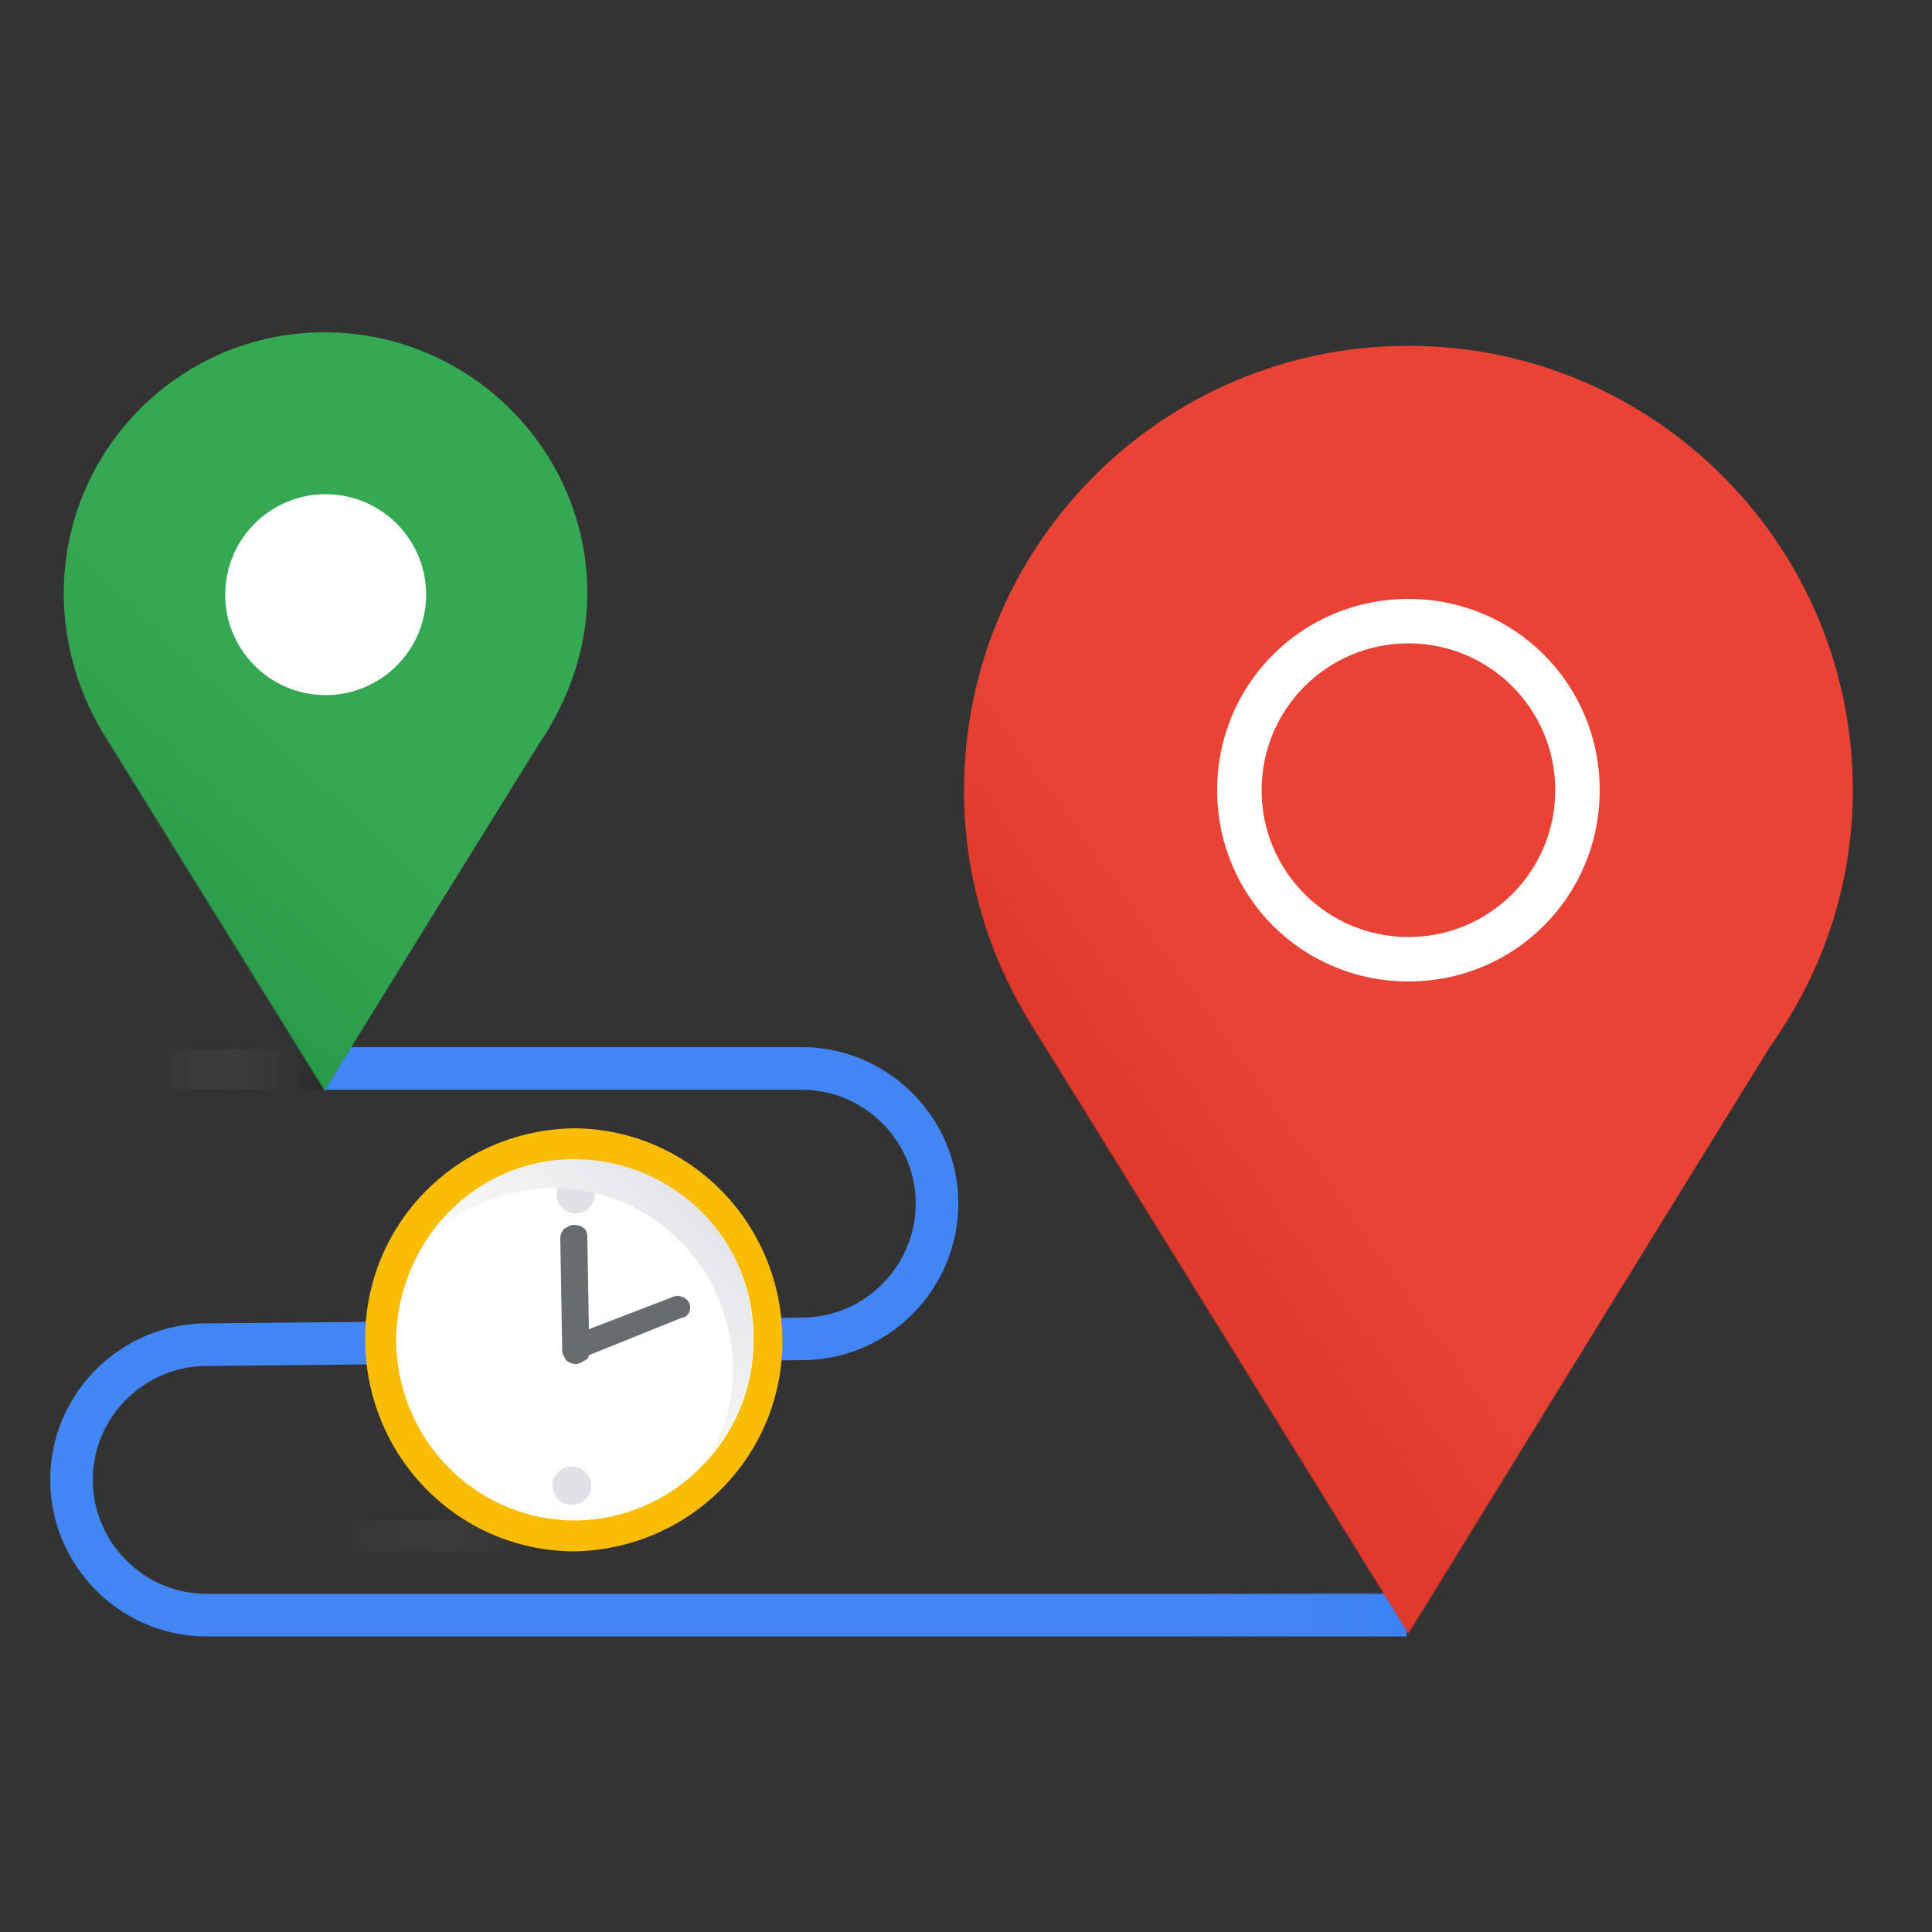 <?xml version="1.0" encoding="utf-8"?>
<!-- Generator: Adobe Illustrator 23.0.2, SVG Export Plug-In . SVG Version: 6.00 Build 0)  -->
<svg version="1.1" id="Layer_1" xmlns="http://www.w3.org/2000/svg" xmlns:xlink="http://www.w3.org/1999/xlink" x="0px" y="0px"
	 width="100px" height="100px" viewBox="0 0 100 100" enable-background="new 0 0 100 100" xml:space="preserve">
<rect x="0" y="0" width="100" height="100" fill="#333333" stroke="none"/>
<linearGradient id="SVGID_1_" gradientUnits="userSpaceOnUse" x1="8.17" y1="55.35" x2="16.791" y2="55.35">
	<stop  offset="0" style="stop-color:#FFFFFF;stop-opacity:0"/>
	<stop  offset="1" style="stop-color:#000000;stop-opacity:0.2"/>
</linearGradient>
<rect x="8.2" y="54.3" fill="url(#SVGID_1_)" width="8.6" height="2.1"/>
<linearGradient id="SVGID_2_" gradientUnits="userSpaceOnUse" x1="17.239" y1="79.437" x2="29.658" y2="79.437">
	<stop  offset="0" style="stop-color:#FFFFFF;stop-opacity:0"/>
	<stop  offset="1" style="stop-color:#000000;stop-opacity:0.2"/>
</linearGradient>
<rect x="17.2" y="78.7" fill="url(#SVGID_2_)" width="12.4" height="1.6"/>
<ellipse fill="#E1E2E6" cx="37.2" cy="69.5" rx="1" ry="1"/>
<ellipse fill="#E1E2E6" cx="22.2" cy="69.3" rx="1" ry="1"/>
<g>
	<path fill="none" stroke="#4285F4" stroke-width="2.205" stroke-miterlimit="10" d="M16.8,55.3l24.7,0c3.8,0,7,3.1,7,7v0
		c0,3.8-3.1,7-7,7l-30.8,0.3c-3.8,0-7,3.1-7,7v0c0,3.8,3.1,7,7,7h62.1"/>
	
		<linearGradient id="SVGID_3_" gradientUnits="userSpaceOnUse" x1="-1250.746" y1="83.457" x2="-1237.547" y2="83.457" gradientTransform="matrix(1.053 0 0 1 1378.868 0)">
		<stop  offset="0" style="stop-color:#4D83EF;stop-opacity:0"/>
		<stop  offset="1" style="stop-color:#1A73E8;stop-opacity:0.5"/>
	</linearGradient>
	<rect x="59" y="82.4" opacity="0.5" fill="url(#SVGID_3_)" width="13.9" height="2.2"/>
	<path fill="#34A853" d="M16.8,17.2c-7.5,0-13.5,6.1-13.5,13.5c0,2.5,0.7,4.9,1.9,7l0,0l11.6,18.7l11.1-17.9
		c1.5-2.2,2.5-4.9,2.5-7.8C30.4,23.3,24.3,17.2,16.8,17.2z"/>
	<linearGradient id="SVGID_4_" gradientUnits="userSpaceOnUse" x1="-2.745" y1="54.441" x2="18.776" y2="31.683">
		<stop  offset="0.4" style="stop-color:#1E8E3E"/>
		<stop  offset="1" style="stop-color:#53A659;stop-opacity:0"/>
	</linearGradient>
	<path opacity="0.5" fill="url(#SVGID_4_)" d="M30.4,30.8c0-7.5-6.1-13.5-13.5-13.5S3.3,23.3,3.3,30.8c0,2.5,0.7,4.9,1.9,7l0,0
		l11.6,18.7l11-17.9C29.4,36.4,30.4,33.7,30.4,30.8z"/>
	
		<ellipse transform="matrix(0.16 -0.987 0.987 0.16 -16.231 42.433)" fill="#FFFFFF" cx="16.8" cy="30.8" rx="5.2" ry="5.2"/>
	<path fill="#EA4335" d="M95.9,40.9c0-12.7-10.3-23-23-23c-12.7,0-23,10.3-23,23c0,4.3,1.2,8.3,3.3,11.8l0,0l19.7,31.8l18.7-30.3
		C94.3,50.4,95.9,45.9,95.9,40.9z"/>
	<linearGradient id="SVGID_5_" gradientUnits="userSpaceOnUse" x1="50.471" y1="64.601" x2="71.638" y2="49.614">
		<stop  offset="0.4" style="stop-color:#D93025"/>
		<stop  offset="1" style="stop-color:#DC4F3A;stop-opacity:0"/>
	</linearGradient>
	<path opacity="0.5" fill="url(#SVGID_5_)" d="M72.9,18c-12.7,0-23,10.3-23,23c0,4.3,1.2,8.3,3.3,11.8l0,0l19.7,31.8l18.7-30.3
		c2.7-3.8,4.2-8.3,4.2-13.3C95.9,28.3,85.6,18,72.9,18z"/>
	<g>
		<path fill="#FFFFFF" d="M72.9,50.8c-5.5,0-9.9-4.4-9.9-9.9s4.4-9.9,9.9-9.9s9.9,4.4,9.9,9.9S78.4,50.8,72.9,50.8z M72.9,33.3
			c-4.2,0-7.6,3.4-7.6,7.6s3.4,7.6,7.6,7.6s7.6-3.4,7.6-7.6S77.1,33.3,72.9,33.3z"/>
	</g>
</g>
<path fill="#FFFFFF" d="M29.6,79.4c-3.6,0-6.9-2-8.7-5.1c-1.8-3.1-1.8-7,0.1-10.1c1.8-3.1,5.2-5,8.8-5h0.1c5.5,0.1,9.9,4.6,9.9,10.2
	c0,5.5-4.5,10-10,10.1L29.6,79.4z"/>
<ellipse fill="#E1E2E6" cx="29.8" cy="61.8" rx="1" ry="1"/>
<linearGradient id="SVGID_6_" gradientUnits="userSpaceOnUse" x1="-323.988" y1="625.4" x2="-324.647" y2="624.823" gradientTransform="matrix(17.316 0 0 -15.434 5648.716 9714.781)">
	<stop  offset="0" style="stop-color:#E1E2E6"/>
	<stop  offset="1" style="stop-color:#FFFFFF"/>
</linearGradient>
<path fill="url(#SVGID_6_)" d="M28.7,61.5c3.3,0,6.3,1.8,8,4.7c1.6,2.9,1.7,6.4,0,9.2c2.3-2.7,2.9-6.4,1.6-9.7
	c-1.4-3.3-4.4-5.5-8-5.7s-6.9,1.6-8.6,4.6l0.1-0.1C23.6,62.6,26.1,61.5,28.7,61.5L28.7,61.5z"/>
<path id="Shape" fill="#FBBC05" d="M29.7,60L29.7,60c5.2,0,9.4,4.2,9.3,9.4c0,5.1-4.2,9.3-9.3,9.3h-0.1c-5.1-0.1-9.1-4.3-9.1-9.4
	C20.6,64.2,24.6,60,29.7,60L29.7,60z M29.7,58.4L29.7,58.4c-6,0.1-10.8,4.9-10.8,10.9s4.7,10.9,10.7,11h0.1
	c6-0.1,10.8-4.9,10.8-10.9c0-6-4.7-10.9-10.7-11H29.7z"/>
<ellipse fill="#E1E2E6" cx="29.6" cy="76.9" rx="1" ry="1"/>
<path fill="#686C71" d="M29.7,63.4L29.7,63.4c-0.2,0-0.3,0.1-0.5,0.2c-0.1,0.1-0.2,0.3-0.2,0.5l0.1,5.8c0,0.2,0.1,0.3,0.2,0.5
	c0.1,0.1,0.3,0.2,0.5,0.2l0,0c0.2,0,0.3-0.1,0.5-0.2s0.2-0.3,0.2-0.5L30.4,64C30.4,63.6,30.1,63.4,29.7,63.4L29.7,63.4z"/>
<path fill="#686C71" d="M35.7,67.5L35.7,67.5c-0.1-0.3-0.5-0.5-0.8-0.4l-5.2,2c-0.3,0.1-0.5,0.5-0.4,0.8l0,0
	c0.1,0.3,0.5,0.5,0.8,0.4l5.2-2.1C35.6,68.2,35.8,67.8,35.7,67.5z"/>
</svg>
